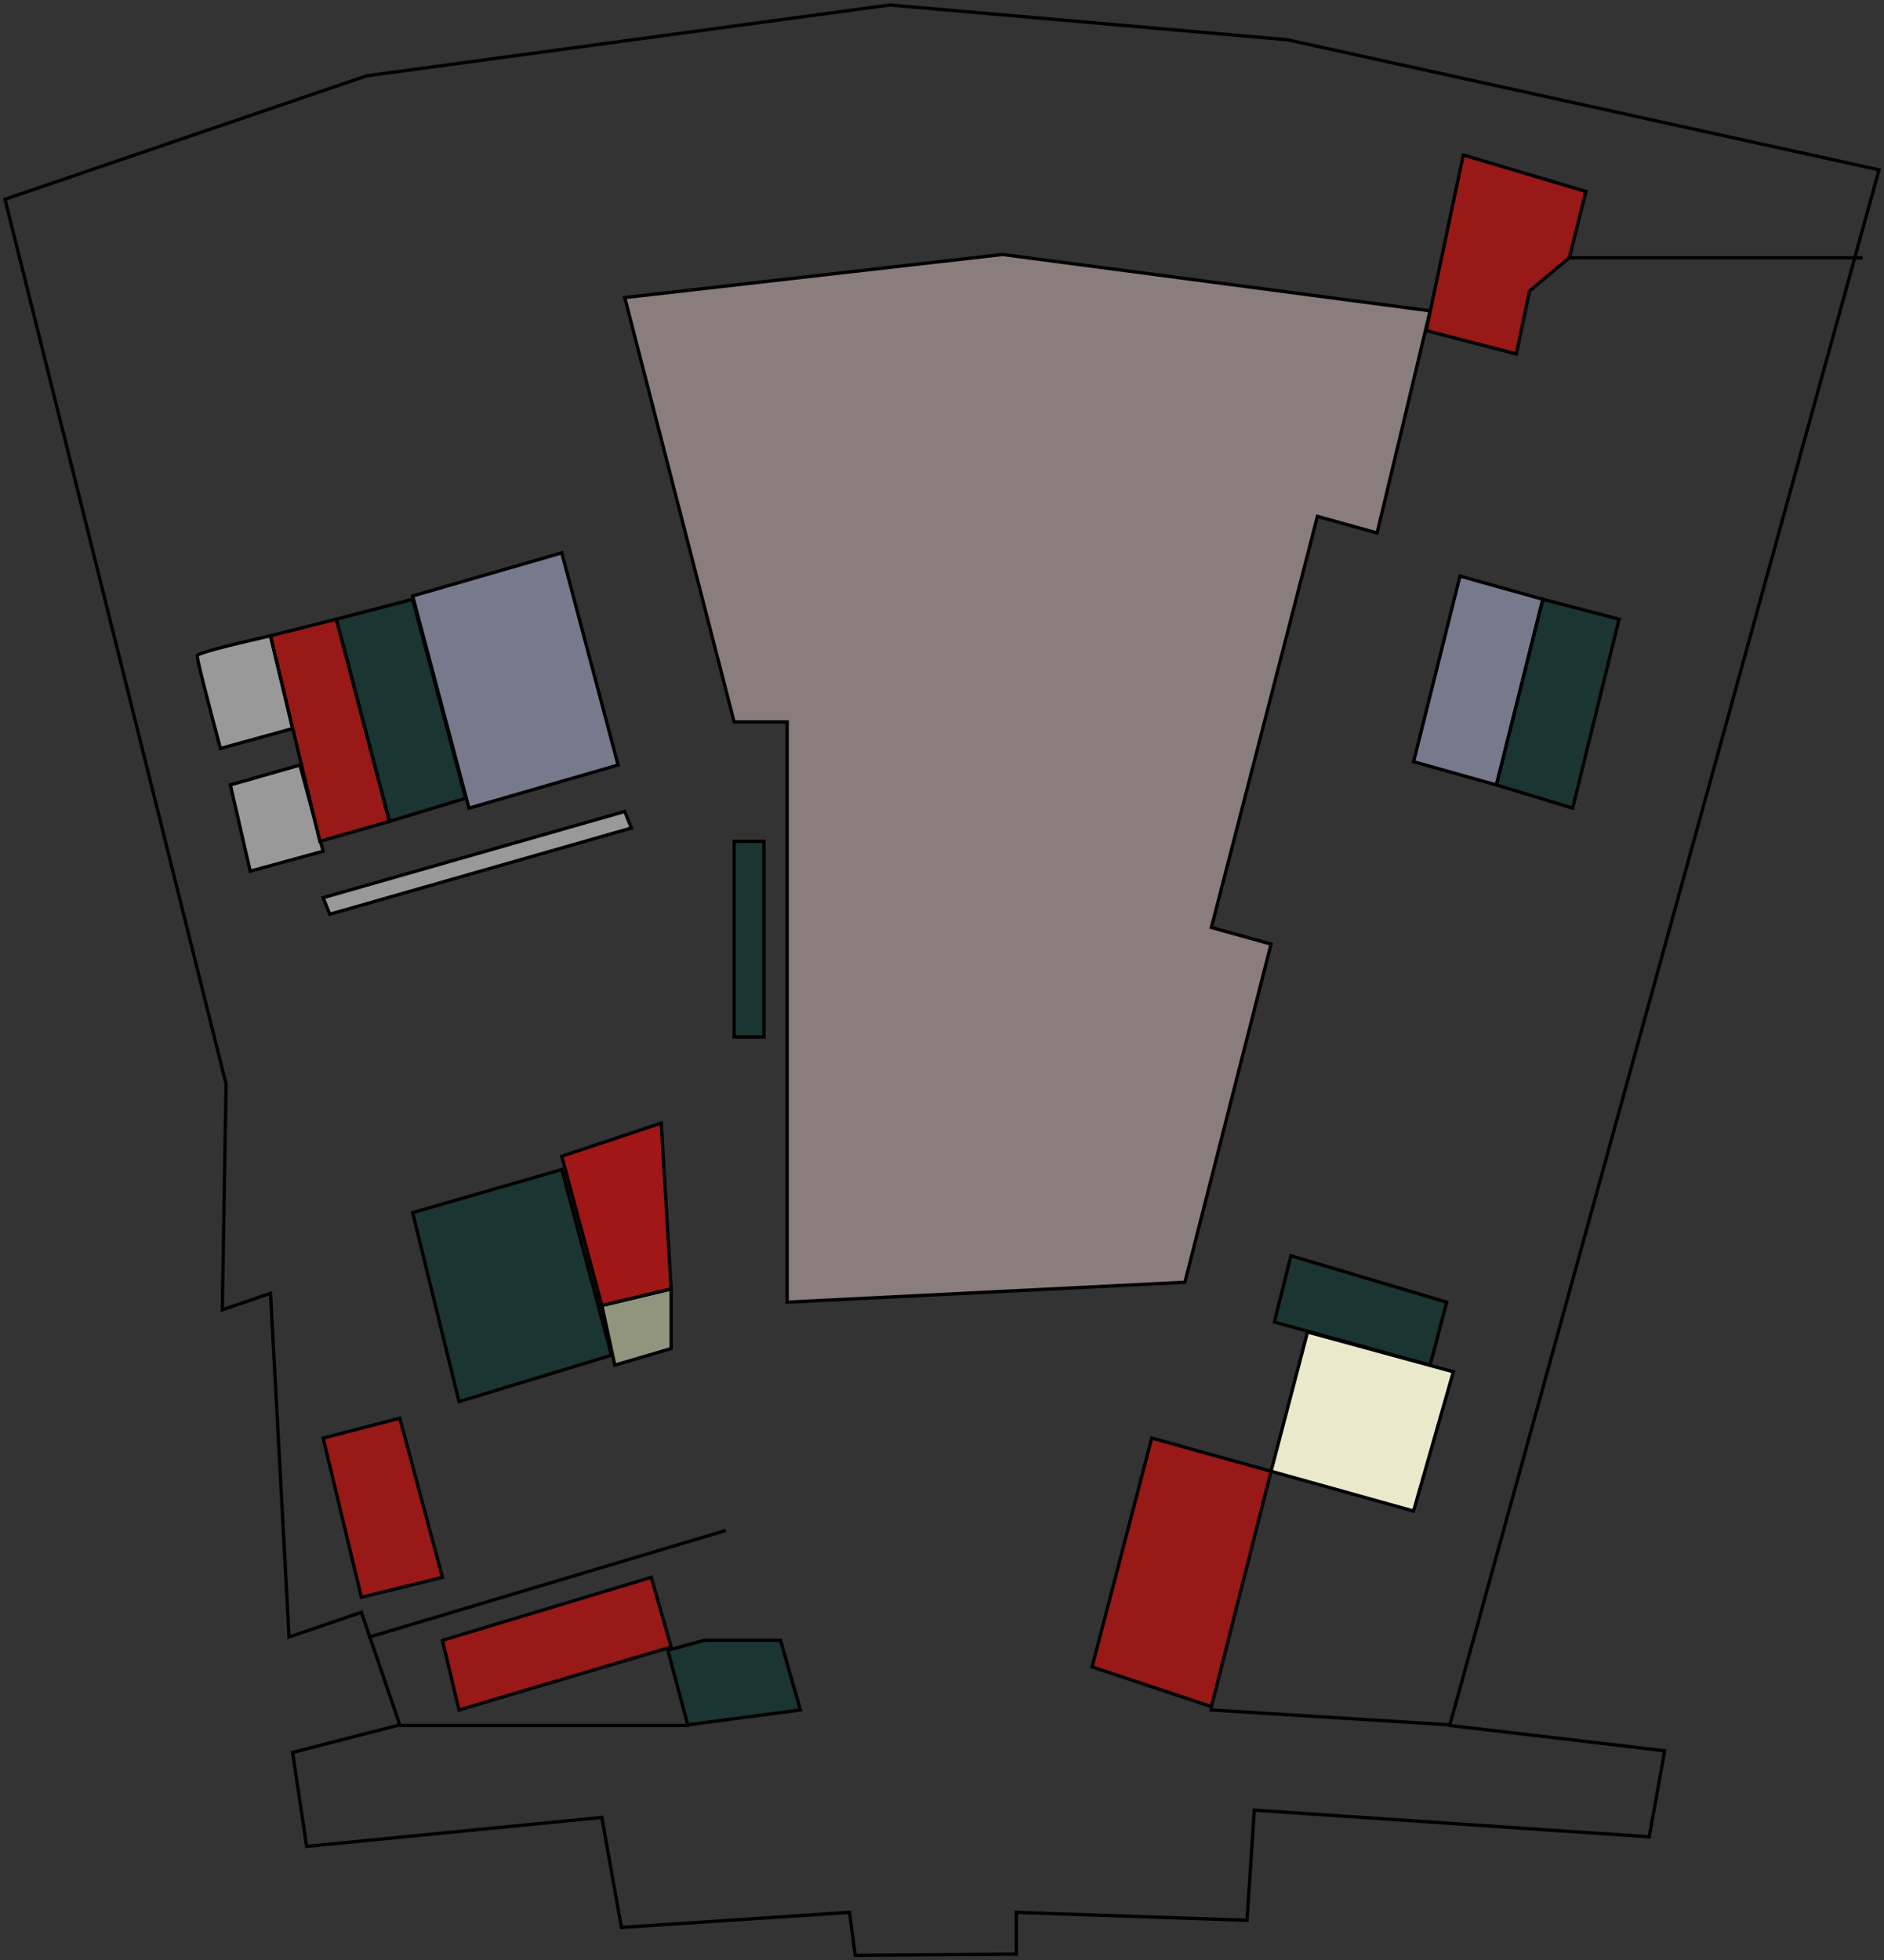<?xml version="1.0" encoding="UTF-8" standalone="no"?><!-- Generator: Gravit.io --><svg xmlns="http://www.w3.org/2000/svg" xmlns:xlink="http://www.w3.org/1999/xlink" style="isolation:isolate" viewBox="0 0 568.431 591.253" width="568.431pt" height="591.253pt"><rect x="0" y="0" width="568.431" height="591.253" fill="#333333" stroke="none"/><defs><clipPath id="_clipPath_3fpakW3fYD42NhiX9ZTynrdZGfCAg4H7"><rect width="568.431" height="591.253"/></clipPath></defs><g clip-path="url(#_clipPath_3fpakW3fYD42NhiX9ZTynrdZGfCAg4H7)"><path d=" M 437.397 520.425 L 566.931 51.23 L 388.417 11.99 L 268.438 1.5 L 110.608 22.875 L 1.5 60.107 L 68.209 326.988 L 67.072 395.05 L 81.619 390.085 L 87.217 493.747 L 109.038 486.3 L 120.622 520.245 L 88.274 528.576 L 92.526 556.902 L 181.582 548.167 L 187.489 581.342 L 256.321 576.803 L 258.033 589.753 L 306.64 589.408 L 306.64 576.803 L 376.242 579.191 L 378.436 545.959 L 497.588 554.025 L 502.264 528.066 L 437.397 520.425 Z " fill="none" vector-effect="non-scaling-stroke" stroke-width="1" stroke="rgb(0,0,0)" stroke-linejoin="miter" stroke-linecap="square" stroke-miterlimit="3"/><path d=" M 415.496 160.753 L 431.496 93.753 L 302.496 76.753 L 188.496 89.753 L 221.496 217.753 L 237.496 217.753 L 237.496 392.753 L 357.496 386.753 L 383.496 284.753 L 365.496 279.753 L 397.496 155.753 L 415.496 160.753 Z " fill="rgb(225,200,200)" fill-opacity="0.5" vector-effect="non-scaling-stroke" stroke-width="1" stroke="rgb(0,0,0)" stroke-linejoin="miter" stroke-linecap="square" stroke-miterlimit="3"/><path d=" M 181.582 393.753 L 185.496 411.753 L 202.496 406.753 L 202.496 388.753 L 181.582 393.753 Z " fill="rgb(242,249,202)" fill-opacity="0.5" vector-effect="non-scaling-stroke" stroke-width="1" stroke="rgb(0,0,0)" stroke-linejoin="miter" stroke-linecap="square" stroke-miterlimit="3"/><path d=" M 59.496 197.753 Q 59.308 198.769 66.496 225.753 L 88.274 219.753 L 81.619 191.753 Q 59.683 196.737 59.496 197.753 Z " fill="rgb(255,255,255)" fill-opacity="0.5" vector-effect="non-scaling-stroke" stroke-width="1" stroke="rgb(0,0,0)" stroke-linejoin="miter" stroke-linecap="square" stroke-miterlimit="3"/><path d=" M 69.496 236.753 L 75.496 262.753 L 97.496 256.753 L 90.496 230.753 L 69.496 236.753 Z " fill="rgb(255,255,255)" fill-opacity="0.5" vector-effect="non-scaling-stroke" stroke-width="1" stroke="rgb(0,0,0)" stroke-linejoin="miter" stroke-linecap="square" stroke-miterlimit="3"/><path d=" M 383.496 443.753 L 394.496 401.753 L 438.496 413.753 L 426.496 455.753 L 383.496 443.753 Z " fill="rgb(234,233,203)" vector-effect="non-scaling-stroke" stroke-width="1" stroke="rgb(0,0,0)" stroke-linejoin="miter" stroke-linecap="square" stroke-miterlimit="3"/><g style="isolation:isolate"><line x1="473.496" y1="77.753" x2="561.496" y2="77.753" vector-effect="non-scaling-stroke" stroke-width="1" stroke="rgb(0,0,0)" stroke-linejoin="miter" stroke-linecap="square" stroke-miterlimit="3"/><line x1="120.622" y1="520.425" x2="207.496" y2="520.425" vector-effect="non-scaling-stroke" stroke-width="1" stroke="rgb(0,0,0)" stroke-linejoin="miter" stroke-linecap="square" stroke-miterlimit="3"/><line x1="111.496" y1="493.747" x2="218.496" y2="461.753" vector-effect="non-scaling-stroke" stroke-width="1" stroke="rgb(0,0,0)" stroke-linejoin="miter" stroke-linecap="square" stroke-miterlimit="3"/><line x1="365.496" y1="515.753" x2="437.397" y2="520.245" vector-effect="non-scaling-stroke" stroke-width="1" stroke="rgb(0,0,0)" stroke-linejoin="miter" stroke-linecap="square" stroke-miterlimit="3"/><path d=" M 97.496 270.753 L 99.496 275.753 L 190.496 249.753 L 188.496 244.753 L 97.496 270.753 Z " fill="rgb(255,255,255)" fill-opacity="0.5" vector-effect="non-scaling-stroke" stroke-width="1" stroke="rgb(0,0,0)" stroke-linejoin="miter" stroke-linecap="square" stroke-miterlimit="3"/></g><g style="isolation:isolate"><path d=" M 81.619 191.753 L 96.496 253.753 L 117.496 247.753 L 101.496 186.753 L 81.619 191.753 Z " fill="rgb(255,0,0)" fill-opacity="0.5" vector-effect="non-scaling-stroke" stroke-width="1" stroke="rgb(0,0,0)" stroke-linejoin="miter" stroke-linecap="square" stroke-miterlimit="3"/><path d=" M 133.496 494.753 L 138.496 515.753 L 202.496 496.753 L 196.496 475.753 L 133.496 494.753 Z " fill="rgb(255,0,0)" fill-opacity="0.5" vector-effect="non-scaling-stroke" stroke-width="1" stroke="rgb(0,0,0)" stroke-linejoin="miter" stroke-linecap="square" stroke-miterlimit="3"/><path d=" M 97.496 433.753 L 109.038 481.753 L 133.496 475.753 L 120.622 427.753 L 97.496 433.753 Z " fill="rgb(255,0,0)" fill-opacity="0.5" vector-effect="non-scaling-stroke" stroke-width="1" stroke="rgb(0,0,0)" stroke-linejoin="miter" stroke-linecap="square" stroke-miterlimit="3"/><path d=" M 329.496 502.753 L 365.496 514.753 L 383.496 443.753 L 347.496 433.753 L 329.496 502.753 Z " fill="rgb(255,0,0)" fill-opacity="0.5" vector-effect="non-scaling-stroke" stroke-width="1" stroke="rgb(0,0,0)" stroke-linejoin="miter" stroke-linecap="square" stroke-miterlimit="3"/><path d=" M 169.496 348.753 L 181.582 393.753 L 202.496 388.753 L 199.496 338.753 L 169.496 348.753 Z " fill="rgb(255,0,0)" fill-opacity="0.54" vector-effect="non-scaling-stroke" stroke-width="1" stroke="rgb(0,0,0)" stroke-linejoin="miter" stroke-linecap="square" stroke-miterlimit="3"/><path d=" M 221.496 253.753 L 221.496 312.753 L 230.496 312.753 L 230.496 253.753 L 221.496 253.753 Z " fill="rgb(5,57,50)" fill-opacity="0.5" vector-effect="non-scaling-stroke" stroke-width="1" stroke="rgb(0,0,0)" stroke-linejoin="miter" stroke-linecap="square" stroke-miterlimit="3"/><path d=" M 430.496 98.753 L 441.496 46.753 L 478.496 57.753 L 473.496 77.753 L 461.496 87.753 L 457.496 106.753 L 430.496 99.753" fill="rgb(255,0,0)" fill-opacity="0.5" vector-effect="non-scaling-stroke" stroke-width="1" stroke="rgb(0,0,0)" stroke-linejoin="miter" stroke-linecap="square" stroke-miterlimit="3"/></g><g style="isolation:isolate"><path d=" M 440.496 173.753 L 426.496 229.753 L 451.496 236.753 L 465.496 180.753 L 440.496 173.753 Z " fill="rgb(188,193,230)" fill-opacity="0.5" vector-effect="non-scaling-stroke" stroke-width="1" stroke="rgb(0,0,0)" stroke-linejoin="miter" stroke-linecap="square" stroke-miterlimit="3"/><path d=" M 186.496 230.753 L 169.496 166.753 L 124.496 179.753 L 141.496 243.753 L 186.496 230.753 Z " fill="rgb(188,193,230)" fill-opacity="0.5" vector-effect="non-scaling-stroke" stroke-width="1" stroke="rgb(0,0,0)" stroke-linejoin="miter" stroke-linecap="square" stroke-miterlimit="3"/></g><g style="isolation:isolate"><path d=" M 465.496 180.753 L 488.496 186.753 L 474.496 243.753 L 451.496 236.753 L 465.496 180.753 Z " fill="rgb(5,57,50)" fill-opacity="0.5" vector-effect="non-scaling-stroke" stroke-width="1" stroke="rgb(0,0,0)" stroke-linejoin="miter" stroke-linecap="square" stroke-miterlimit="3"/><path d=" M 101.496 186.753 L 124.496 180.753 L 140.496 240.753 L 117.496 247.753 L 101.496 186.753 Z " fill="rgb(5,57,50)" fill-opacity="0.5" vector-effect="non-scaling-stroke" stroke-width="1" stroke="rgb(0,0,0)" stroke-linejoin="miter" stroke-linecap="square" stroke-miterlimit="3"/><path d=" M 124.496 365.753 L 138.496 422.753 L 184.496 408.753 L 169.496 352.753 L 124.496 365.753 Z " fill="rgb(5,57,50)" fill-opacity="0.5" vector-effect="non-scaling-stroke" stroke-width="1" stroke="rgb(0,0,0)" stroke-linejoin="miter" stroke-linecap="square" stroke-miterlimit="3"/><path d=" M 207.496 520.245 L 241.496 515.753 L 235.496 494.753 L 212.496 494.753 L 201.496 497.753 L 207.496 520.245 Z " fill="rgb(5,57,50)" fill-opacity="0.5" vector-effect="non-scaling-stroke" stroke-width="1" stroke="rgb(0,0,0)" stroke-linejoin="miter" stroke-linecap="square" stroke-miterlimit="3"/><path d=" M 389.496 378.753 L 384.496 398.753 L 431.496 411.753 L 436.496 392.753 L 389.496 378.753 Z " fill="rgb(5,57,50)" fill-opacity="0.5" vector-effect="non-scaling-stroke" stroke-width="1" stroke="rgb(0,0,0)" stroke-linejoin="miter" stroke-linecap="square" stroke-miterlimit="3"/></g></g></svg>